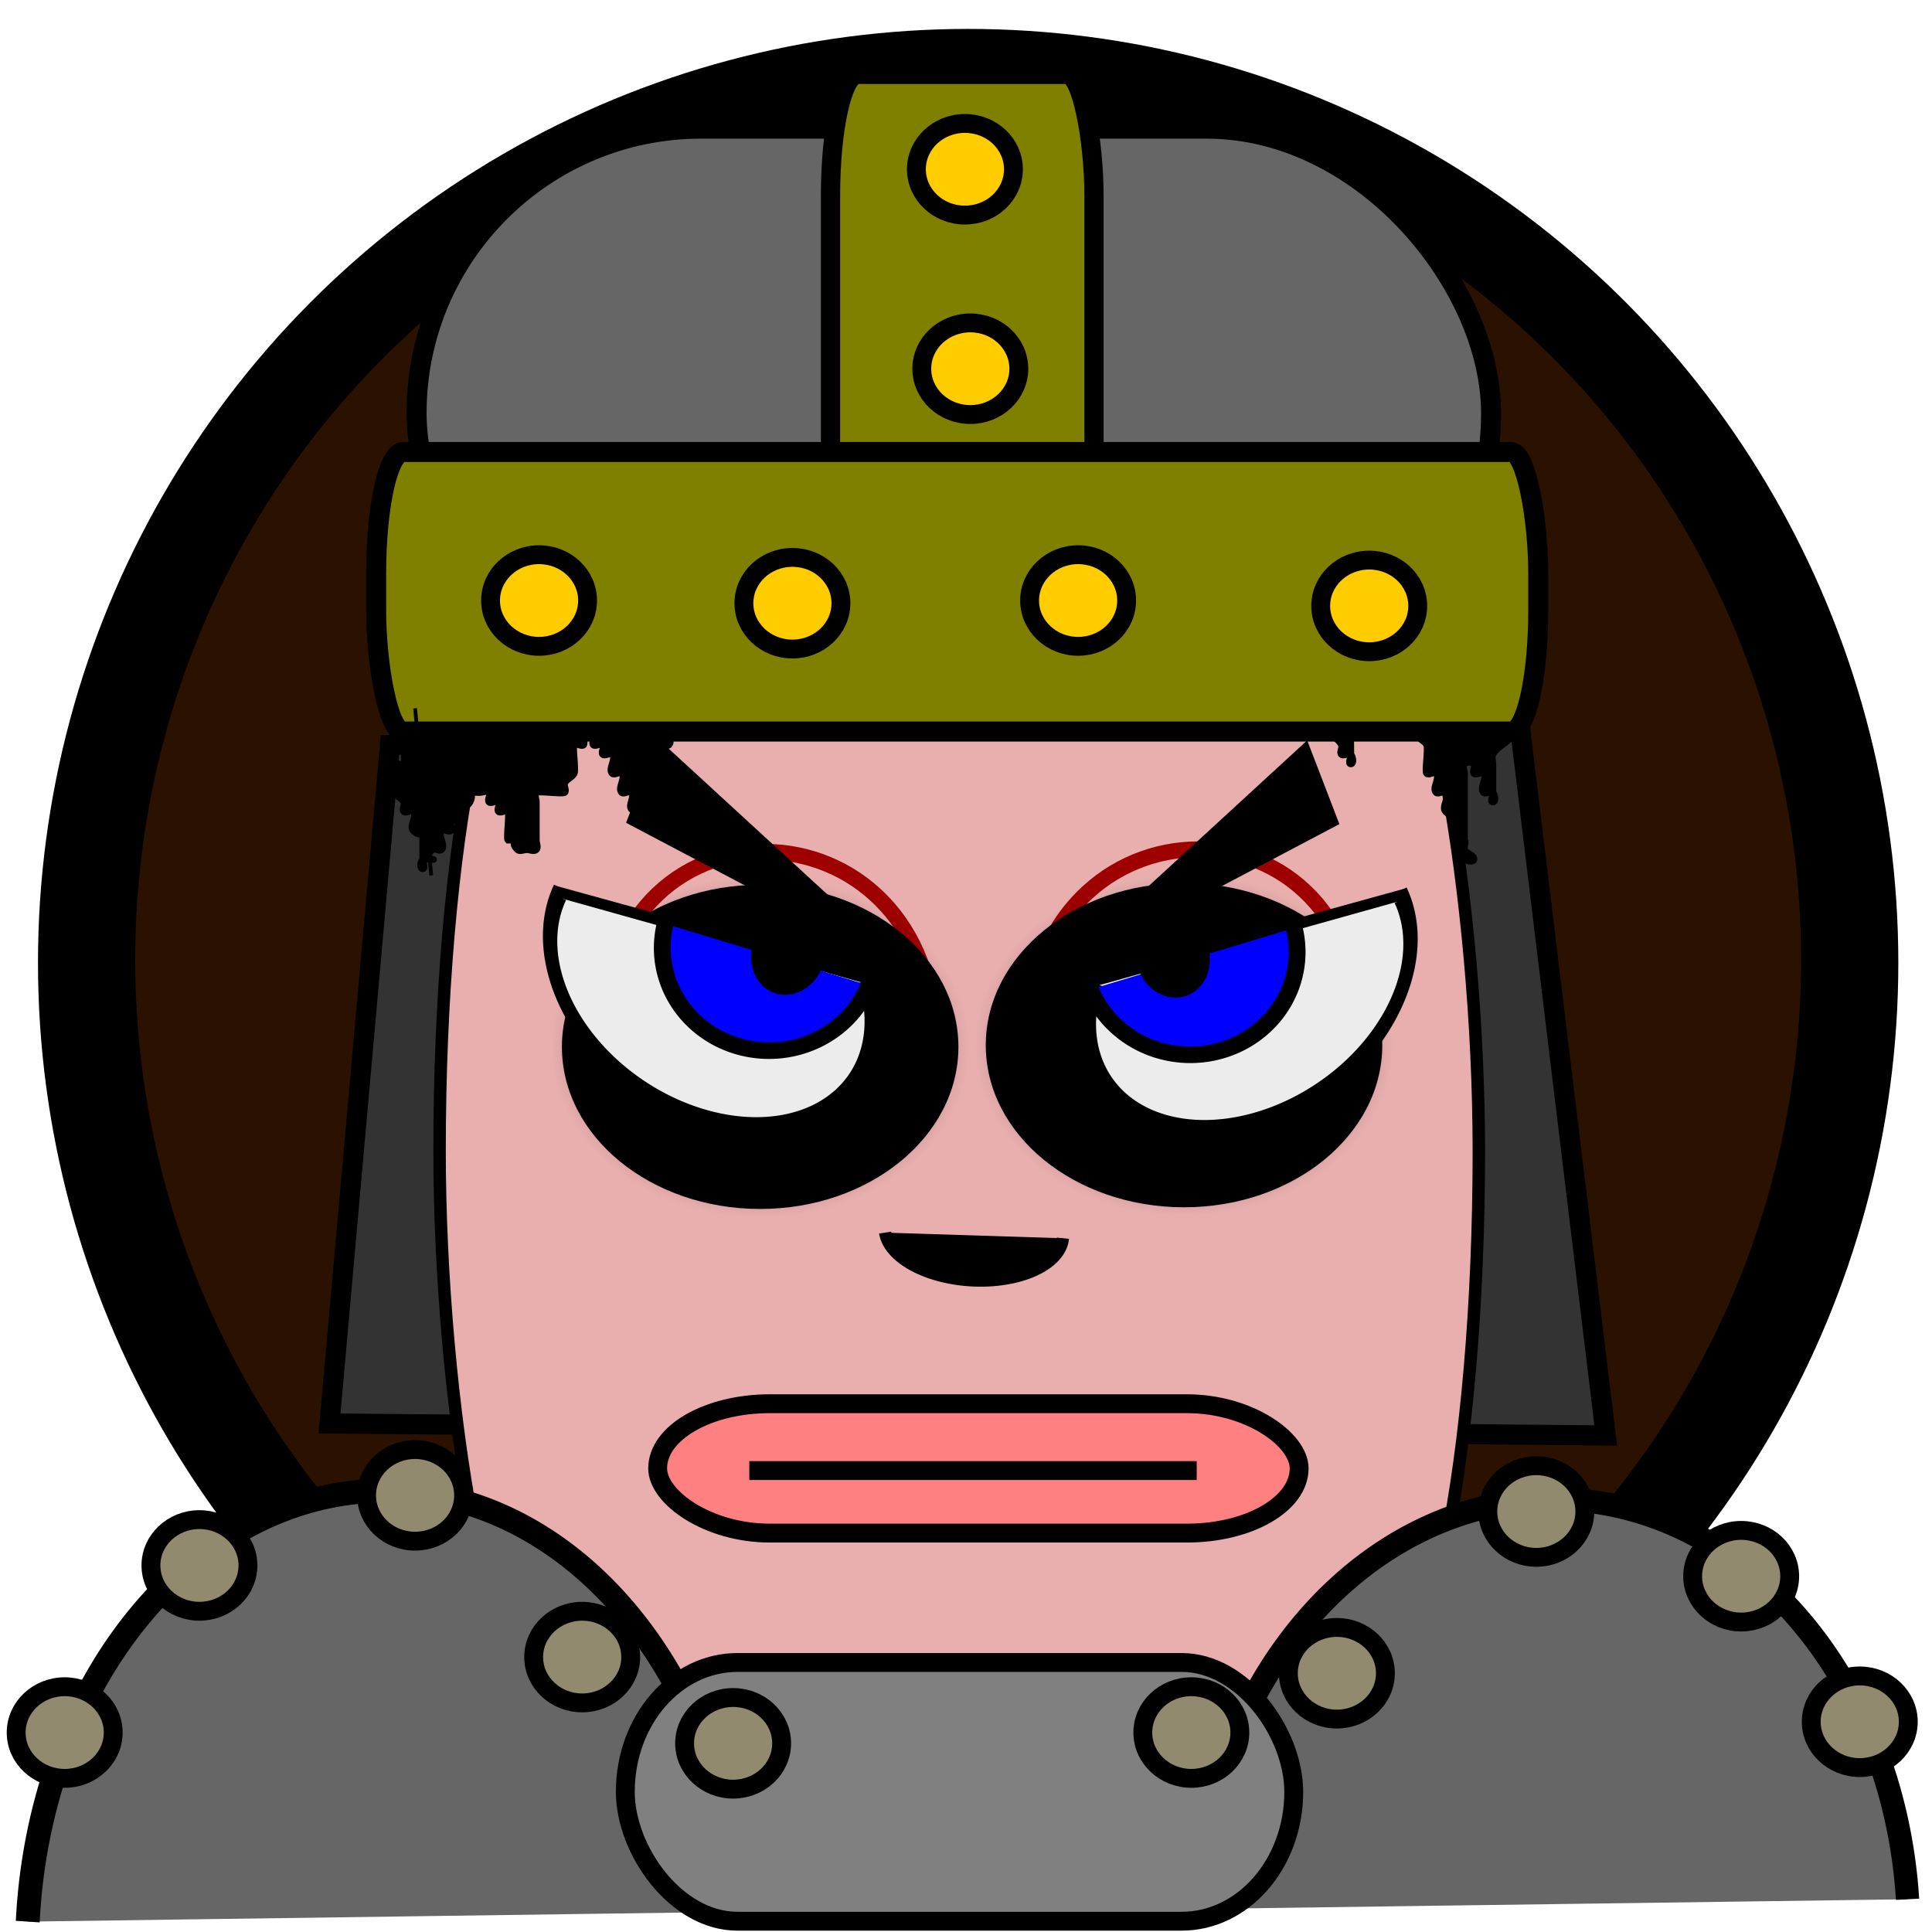<?xml version="1.0" encoding="UTF-8" standalone="no"?>
<!-- Created with Inkscape (http://www.inkscape.org/) -->

<svg
   xmlns:dc="http://purl.org/dc/elements/1.1/"
   xmlns:cc="http://creativecommons.org/ns#"
   xmlns:rdf="http://www.w3.org/1999/02/22-rdf-syntax-ns#"
   xmlns:svg="http://www.w3.org/2000/svg"
   xmlns="http://www.w3.org/2000/svg"
   xmlns:xlink="http://www.w3.org/1999/xlink"
   xmlns:sodipodi="http://sodipodi.sourceforge.net/DTD/sodipodi-0.dtd"
   xmlns:inkscape="http://www.inkscape.org/namespaces/inkscape"
   width="512"
   height="512"
   viewBox="0 0 512 512"
   id="svg18277"
   version="1.1"
   inkscape:version="0.91 r13725"
   sodipodi:docname="CityGuard.svg"
   inkscape:export-filename="C:\Users\Eric\Documents\GitHub\FireStarter\Assets\Sprites\FireFighter.png"
   inkscape:export-xdpi="90"
   inkscape:export-ydpi="90">
  <defs
     id="defs18279">
    <inkscape:perspective
       sodipodi:type="inkscape:persp3d"
       inkscape:vp_x="0 : 256 : 1"
       inkscape:vp_y="0 : 1000 : 0"
       inkscape:vp_z="512.00001 : 256 : 1"
       inkscape:persp3d-origin="256 : 170.66667 : 1"
       id="perspective19168" />
    <linearGradient
       inkscape:collect="always"
       id="linearGradient18942">
      <stop
         style="stop-color:#000000;stop-opacity:1;"
         offset="0"
         id="stop18944" />
      <stop
         style="stop-color:#000000;stop-opacity:0;"
         offset="1"
         id="stop18946" />
    </linearGradient>
    <radialGradient
       inkscape:collect="always"
       xlink:href="#linearGradient18942"
       id="radialGradient18976"
       cx="-145.714"
       cy="458.076"
       fx="-145.714"
       fy="458.076"
       r="29.357"
       gradientUnits="userSpaceOnUse"
       gradientTransform="translate(455.185,463.84)" />
    <filter
       inkscape:collect="always"
       style="color-interpolation-filters:sRGB"
       id="filter19037"
       x="-0.592"
       width="2.183"
       y="-0.592"
       height="2.183">
      <feGaussianBlur
         inkscape:collect="always"
         stdDeviation="13.734"
         id="feGaussianBlur19039" />
    </filter>
    <radialGradient
       inkscape:collect="always"
       xlink:href="#linearGradient18942"
       id="radialGradient18976-1"
       cx="-145.714"
       cy="458.076"
       fx="-145.714"
       fy="458.076"
       r="29.357"
       gradientUnits="userSpaceOnUse"
       gradientTransform="translate(455.185,463.84)" />
    <filter
       inkscape:collect="always"
       style="color-interpolation-filters:sRGB"
       id="filter19037-6"
       x="-0.592"
       width="2.183"
       y="-0.592"
       height="2.183">
      <feGaussianBlur
         inkscape:collect="always"
         stdDeviation="13.734"
         id="feGaussianBlur19039-2" />
    </filter>
  </defs>
  <sodipodi:namedview
     id="base"
     pagecolor="#ffffff"
     bordercolor="#666666"
     borderopacity="1.0"
     inkscape:pageopacity="0.0"
     inkscape:pageshadow="2"
     inkscape:zoom="0.7"
     inkscape:cx="-10.91617"
     inkscape:cy="277.10353"
     inkscape:document-units="px"
     inkscape:current-layer="layer1"
     showgrid="false"
     units="px"
     inkscape:window-width="1280"
     inkscape:window-height="738"
     inkscape:window-x="-8"
     inkscape:window-y="-8"
     inkscape:window-maximized="1" />
  <g
     inkscape:label="Layer 1"
     inkscape:groupmode="layer"
     id="layer1"
     transform="translate(0,-540.362)">
    <ellipse
       style="fill:#000000"
       id="path15866"
       cx="256.571"
       cy="795.505"
       rx="246.505"
       ry="247.479" />
    <ellipse
       style="fill:#2b1100;stroke:#000000;stroke-width:0.963;stroke-opacity:1"
       id="path15866-4"
       cx="256.571"
       cy="794.712"
       rx="221.223"
       ry="224.476" />
    <path
       style="fill:#333333;fill-rule:evenodd;stroke:#000000;stroke-width:5.331;stroke-linecap:butt;stroke-linejoin:miter;stroke-miterlimit:4;stroke-dasharray:none;stroke-opacity:1"
       d="M 103.357,737.788 87.321,917.591 425.534,920.773 402.209,728.241 Z"
       id="path25381"
       inkscape:connector-curvature="0" />
    <rect
       style="opacity:1;fill:#e9afaf;fill-opacity:1;stroke:#000000;stroke-width:3.299;stroke-miterlimit:4;stroke-dasharray:none;stroke-opacity:1"
       id="rect22538"
       width="275.415"
       height="293.987"
       x="116.492"
       y="698.369"
       rx="29.734"
       ry="146.993" />
    <path
       sodipodi:type="spiral"
       style="fill:none;fill-rule:evenodd;stroke:#9e0000;stroke-width:3;stroke-linecap:butt;stroke-linejoin:miter;stroke-miterlimit:4;stroke-dasharray:none;stroke-opacity:1"
       id="path18303-6"
       sodipodi:cx="-290"
       sodipodi:cy="481.21933"
       sodipodi:expansion="1"
       sodipodi:revolution="3"
       sodipodi:radius="36.36549"
       sodipodi:argument="-18.064157"
       sodipodi:t0="0"
       d="m -290,481.219 c 1.289,1.289 -1.102,2.374 -2.143,2.143 -2.821,-0.626 -3.275,-4.24 -2.143,-6.429 2.024,-3.915 7.282,-4.374 10.714,-2.143 5.038,3.274 5.505,10.365 2.143,15 -4.482,6.178 -13.462,6.651 -19.286,2.143 -7.328,-5.673 -7.804,-16.567 -2.143,-23.571 6.856,-8.484 19.675,-8.961 27.857,-2.143 9.642,8.035 10.12,22.786 2.143,32.143 -9.21,10.803 -25.899,11.281 -36.429,2.143 -11.965,-10.384 -12.444,-29.013 -2.143,-40.714 11.556,-13.128 32.127,-13.607 45,-2.143 14.291,12.728 14.771,35.242 2.143,49.286"
       transform="matrix(-1.349,0,0,1.393,-71.19,139.319)" />
    <circle
       style="opacity:1;fill:#000000;fill-opacity:1;stroke:url(#radialGradient18976);stroke-width:3;stroke-miterlimit:4;stroke-dasharray:none;stroke-opacity:1;filter:url(#filter19037)"
       id="path18940-3"
       cx="309.47"
       cy="921.917"
       r="27.857"
       transform="matrix(1.886,0,0,1.542,-269.882,-604.249)" />
    <path
       sodipodi:type="spiral"
       style="fill:none;fill-rule:evenodd;stroke:#9e0000;stroke-width:3;stroke-linecap:butt;stroke-linejoin:miter;stroke-miterlimit:4;stroke-dasharray:none;stroke-opacity:1"
       id="path18303"
       sodipodi:cx="-290"
       sodipodi:cy="481.21933"
       sodipodi:expansion="1"
       sodipodi:revolution="3"
       sodipodi:radius="36.36549"
       sodipodi:argument="-18.064157"
       sodipodi:t0="0"
       d="m -290,481.219 c 1.289,1.289 -1.102,2.374 -2.143,2.143 -2.821,-0.626 -3.275,-4.24 -2.143,-6.429 2.024,-3.915 7.282,-4.374 10.714,-2.143 5.038,3.274 5.505,10.365 2.143,15 -4.482,6.178 -13.462,6.651 -19.286,2.143 -7.328,-5.673 -7.804,-16.567 -2.143,-23.571 6.856,-8.484 19.675,-8.961 27.857,-2.143 9.642,8.035 10.12,22.786 2.143,32.143 -9.21,10.803 -25.899,11.281 -36.429,2.143 -11.965,-10.384 -12.444,-29.013 -2.143,-40.714 11.556,-13.128 32.127,-13.607 45,-2.143 14.291,12.728 14.771,35.242 2.143,49.286"
       transform="matrix(1.349,0,0,1.393,591.407,139.977)" />
    <circle
       style="opacity:1;fill:#000000;fill-opacity:1;stroke:url(#radialGradient18976-1);stroke-width:3;stroke-miterlimit:4;stroke-dasharray:none;stroke-opacity:1;filter:url(#filter19037-6)"
       id="path18940-3-3"
       cx="309.47"
       cy="921.917"
       r="27.857"
       transform="matrix(1.886,0,0,1.542,-382.209,-603.803)" />
    <path
       style="fill:#000000;fill-rule:evenodd;stroke:#000000;stroke-width:1.762px;stroke-linecap:butt;stroke-linejoin:miter;stroke-opacity:1"
       d="m 149.686,715.041 c 2.713,10.916 2.51,6.629 2.51,12.624 0,0.842 -0.592,1.93 0,2.525 0.592,0.595 1.918,-0.595 2.51,0 1.183,1.19 -1.183,3.859 0,5.05 0.592,0.595 1.918,-0.595 2.51,0 0.592,0.595 -0.592,1.93 0,2.525 0.592,0.595 1.918,-0.595 2.51,0 0.592,0.595 -0.592,1.93 0,2.525 0.592,0.595 1.918,-0.595 2.51,0 1.183,1.19 -1.183,3.859 0,5.05 0.592,0.595 1.918,-0.595 2.51,0 1.183,1.19 -1.183,3.859 0,5.05 0.592,0.595 1.918,-0.595 2.51,0 1.5,1.509 -2.713,5.05 2.51,5.05 1.673,0 -0.748,-3.544 0,-5.05 0.529,-1.065 1.981,-1.46 2.51,-2.525 0.748,-1.506 -1.183,-3.86 0,-5.05 0.592,-0.595 1.918,0.595 2.51,0 1.183,-1.19 -1.183,-3.86 0,-5.05 0.592,-0.595 1.918,0.595 2.51,0 1.183,-1.19 -1.183,-3.859 0,-5.05 0.592,-0.595 1.918,0.595 2.51,0 1.183,-1.19 -0.748,-3.544 0,-5.05 0.529,-1.065 1.981,-1.46 2.51,-2.525 0.374,-0.753 -0.592,-1.93 0,-2.525 0.592,-0.595 1.918,0.595 2.51,0 0.592,-0.595 -0.592,-1.93 0,-2.525 0.592,-0.595 1.918,0.595 2.51,0 1.183,-1.19 -1.183,-3.859 0,-5.05 0.592,-0.595 1.918,0.595 2.51,0 0.592,-0.595 -0.592,-1.93 0,-2.525 0.592,-0.595 1.918,0.595 2.51,0 1.183,-1.19 -1.183,-3.86 0,-5.05 1.183,-1.19 3.837,1.19 5.02,0 1.183,-1.19 -1.183,-3.859 0,-5.05 0.592,-0.595 1.918,-0.595 2.51,0 0.592,0.595 0,1.683 0,2.525 0,3.366 0,6.733 0,10.099 0,0.842 0,1.683 0,2.525 0,0.842 -0.592,1.93 0,2.525 0.592,0.595 1.918,-0.595 2.51,0 0.592,0.595 -0.592,1.93 0,2.525 0.592,0.595 1.918,-0.595 2.51,0 1.183,1.19 -1.183,3.859 0,5.05 6.694,0 -0.837,-0.842 2.51,2.525 0.592,0.595 1.918,0.595 2.51,0 0.513,-0.516 -0.498,-6.574 0,-7.575 1.058,-2.129 3.962,-2.921 5.02,-5.05 0.748,-1.506 -0.748,-3.544 0,-5.05 0.529,-1.065 1.981,-1.46 2.51,-2.525 0.748,-1.506 -1.183,-3.86 0,-5.05 0.592,-0.595 1.673,0 2.51,0 0.837,0 1.918,-0.595 2.51,0 1.183,1.19 -1.183,3.859 0,5.05 0.592,0.595 1.918,-0.595 2.51,0 1.183,1.19 -0.748,3.544 0,5.05 0.529,1.065 1.981,1.46 2.51,2.525 0.374,0.753 -0.592,1.93 0,2.525 0.592,0.595 1.918,-0.595 2.51,0 1.183,1.19 -1.183,3.86 0,5.05 0.592,0.595 1.918,-0.595 2.51,0 0.592,0.595 0.837,2.525 0,2.525 -0.837,0 0,-1.683 0,-2.525 0,-8.127 -0.592,4.31 2.51,-5.05 0.529,-1.597 -0.748,-3.544 0,-5.05 0.374,-0.753 1.918,0.595 2.51,0 0.592,-0.595 -0.374,-1.772 0,-2.525 0.529,-1.065 1.981,-1.46 2.51,-2.525 0.374,-0.753 -0.592,-1.93 0,-2.525 0.592,-0.595 1.918,0.595 2.51,0 0.592,-0.595 -0.592,-1.93 0,-2.525 0.592,-0.595 1.918,-0.595 2.51,0 0.592,0.595 -0.592,1.93 0,2.525 0.592,0.595 1.918,-0.595 2.51,0 0.592,0.595 -0.592,1.93 0,2.525 0.592,0.595 1.918,-0.595 2.51,0 0.592,0.595 -0.592,1.93 0,2.525 0.592,0.595 1.918,-0.595 2.51,0 0.592,0.595 -0.837,2.525 0,2.525 1.915,0 5.014,-7.556 5.02,-7.575 0.265,-0.798 -0.592,-1.93 0,-2.525 0.592,-0.595 1.918,0.595 2.51,0 0.592,-0.595 -0.265,-1.726 0,-2.525 0.592,-1.785 1.918,-3.264 2.51,-5.05 0.265,-0.798 -0.592,-1.93 0,-2.525 0.592,-0.595 1.762,0.376 2.51,0 10.446,-5.254 -2.683,0.174 2.51,-5.05 0.592,-0.595 1.918,0.595 2.51,0 0.592,-0.595 -0.592,-1.93 0,-2.525 0.592,-0.595 1.918,0.595 2.51,0 0.592,-0.595 -0.592,-1.93 0,-2.525 0.592,-0.595 1.918,0.595 2.51,0 0.592,-0.595 -0.592,-1.93 0,-2.525 1.731,-1.741 4.693,1.868 5.02,2.525 0.374,0.753 -0.374,1.772 0,2.525 0.529,1.065 1.673,1.683 2.51,2.525 0.837,0.842 1.981,1.46 2.51,2.525 0.498,1.001 -0.513,7.058 0,7.575 0.592,0.595 1.918,-0.595 2.51,0 0.592,0.595 -0.592,1.93 0,2.525 0.592,0.595 1.918,-0.595 2.51,0 0.592,0.595 -0.592,1.93 0,2.525 0.592,0.595 1.918,-0.595 2.51,0 1.183,1.19 -1.183,3.859 0,5.05 0.592,0.595 1.918,-0.595 2.51,0 0.592,0.595 -0.592,1.93 0,2.525 3.347,3.366 2.51,-4.208 2.51,2.525 0,6.907 1.937,-1.153 5.02,5.05 0.374,0.753 -0.592,1.93 0,2.525 0.592,0.595 1.918,-0.595 2.51,0 0.592,0.595 0.837,2.525 0,2.525 -0.837,0 0,-1.683 0,-2.525 0,-0.842 0,-1.683 0,-2.525 0,-5.05 0,-10.099 0,-15.149 0,-0.842 -0.592,-1.93 0,-2.525 0.592,-0.595 1.673,0 2.51,0 0.837,0 1.762,-0.376 2.51,0 1.058,0.532 1.673,1.683 2.51,2.525 0.837,0.842 1.981,1.46 2.51,2.525 0.374,0.753 -0.592,1.93 0,2.525 0.592,0.595 1.918,-0.595 2.51,0 0.592,0.595 -0.592,1.93 0,2.525 0.592,0.595 1.918,-0.595 2.51,0 1.183,1.19 -1.183,3.859 0,5.05 0.592,0.595 1.918,-0.595 2.51,0 1.183,1.19 -1.183,3.859 0,5.05 0.592,0.595 1.762,-0.376 2.51,0 1.058,0.532 1.981,1.46 2.51,2.525 0.374,0.753 -0.592,1.93 0,2.525 0.592,0.595 1.918,0.595 2.51,0 0.592,-0.595 0,-1.683 0,-2.525 0,-0.842 0,-1.683 0,-2.525 0,-0.842 0.374,-1.772 0,-2.525 -0.327,-0.657 -4.472,-3.076 -2.51,-5.05 0.592,-0.595 1.918,-0.595 2.51,0 0.592,0.595 -0.592,1.93 0,2.525 1.183,1.19 3.523,-0.753 5.02,0 1.058,0.532 1.452,1.993 2.51,2.525 0.748,0.376 1.918,-0.595 2.51,0 0.592,0.595 -0.592,1.93 0,2.525 0.592,0.595 1.918,-0.595 2.51,0 0.592,0.595 -0.592,1.93 0,2.525 0.592,0.595 1.762,-0.376 2.51,0 1.058,0.532 1.673,1.683 2.51,2.525 0.837,0.842 1.981,1.46 2.51,2.525 0.374,0.753 -0.374,1.772 0,2.525 1.058,2.129 3.962,2.921 5.02,5.05 0.374,0.753 -0.592,1.93 0,2.525 0.592,0.595 1.918,-0.595 2.51,0 0.592,0.595 0.837,2.525 0,2.525 -0.837,0 0,-1.683 0,-2.525 0,-0.612 -0.081,-7.493 0,-7.575 0.592,-0.595 1.918,0.595 2.51,0 0.592,-0.595 -0.374,-1.772 0,-2.525 0.529,-1.065 1.981,-1.46 2.51,-2.525 0.374,-0.753 -0.592,-1.93 0,-2.525 0.592,-0.595 1.918,0.595 2.51,0 0.592,-0.595 -0.592,-1.93 0,-2.525 0.592,-0.595 1.673,0 2.51,0 0.837,0 1.762,-0.376 2.51,0 1.058,0.532 1.981,1.46 2.51,2.525 0.374,0.753 -0.374,1.772 0,2.525 0.529,1.065 1.981,1.46 2.51,2.525 0.748,1.506 -0.748,3.544 0,5.05 0.529,1.065 1.981,1.46 2.51,2.525 0.498,1.001 -0.513,7.058 0,7.575 0.592,0.595 1.918,-0.595 2.51,0 1.183,1.19 -1.183,3.859 0,5.05 0.592,0.595 1.918,-0.595 2.51,0 1.183,1.19 -1.183,3.859 0,5.05 3.347,3.366 2.51,-4.208 2.51,2.525 0,0.842 0,1.683 0,2.525 0,0.842 -0.592,1.93 0,2.525 0.592,0.595 1.918,-0.595 2.51,0 0.592,0.595 -0.374,1.772 0,2.525 0.529,1.065 2.51,1.335 2.51,2.525 0,0.842 -1.918,0.595 -2.51,0 -0.592,-0.595 0,-1.683 0,-2.525 0,-5.891 0,-11.783 0,-17.674 0,-0.842 0,-1.683 0,-2.525 0,-0.842 -0.592,-1.93 0,-2.525 0.592,-0.595 1.918,-0.595 2.51,0 0.592,0.595 -0.592,1.93 0,2.525 0.592,0.595 1.918,-0.595 2.51,0 1.183,1.19 -1.183,3.859 0,5.05 0.592,0.595 1.918,-0.595 2.51,0 0.592,0.595 0.837,2.525 0,2.525 -0.837,0 0,-1.683 0,-2.525 0,-1.683 0,-3.366 0,-5.05 0,-0.842 0,-1.683 0,-2.525 0,-0.842 -0.374,-1.772 0,-2.525 1.058,-2.129 3.962,-2.921 5.02,-5.05 0.748,-1.506 -1.183,-3.86 0,-5.05 0.592,-0.595 1.918,0.595 2.51,0 1.183,-1.19 -1.183,-3.86 0,-5.05 0.592,-0.595 1.918,0.595 2.51,0 0.473,-0.475 -0.473,-7.099 0,-7.575 0.592,-0.595 1.918,0.595 2.51,0 0.592,-0.595 0,-1.683 0,-2.525 0,-4.208 0,-8.416 0,-12.624 0,-1.32 0.33,-9.436 0,-10.099 -0.529,-1.065 -1.981,-1.46 -2.51,-2.525 -0.374,-0.753 0.592,-1.93 0,-2.525 -0.592,-0.595 -1.918,0.595 -2.51,0 -0.592,-0.595 0.592,-1.93 0,-2.525 -0.592,-0.595 -1.918,0.595 -2.51,0 -0.592,-0.595 0.592,-1.93 0,-2.525 -1.183,-1.19 -3.837,1.19 -5.02,0 -0.592,-0.595 0.592,-1.93 0,-2.525 -0.473,-0.475 -7.058,0.475 -7.53,0 -0.592,-0.595 0.592,-1.93 0,-2.525 -0.604,-0.608 -9.436,0.608 -10.04,0 -0.592,-0.595 0.592,-1.93 0,-2.525 -0.473,-0.475 -7.058,0.475 -7.53,0 -0.592,-0.595 0.592,-1.93 0,-2.525 -0.473,-0.475 -7.058,0.475 -7.53,0 -0.592,-0.595 0.592,-1.93 0,-2.525 -1.183,-1.19 -3.523,0.753 -5.02,0 -1.058,-0.532 -1.452,-1.993 -2.51,-2.525 -1.497,-0.753 -3.837,1.19 -5.02,0 -0.592,-0.595 0.592,-1.93 0,-2.525 -0.846,-0.851 -4.174,0.851 -5.02,0 -0.592,-0.595 0.592,-1.93 0,-2.525 -0.592,-0.595 -1.762,0.376 -2.51,0 -1.058,-0.532 -1.452,-1.993 -2.51,-2.525 -1.497,-0.753 -3.837,1.19 -5.02,0 -0.592,-0.595 0.592,-1.93 0,-2.525 -0.592,-0.595 -1.918,0.595 -2.51,0 -0.592,-0.595 0.592,-1.93 0,-2.525 -0.592,-0.595 -1.918,0.595 -2.51,0 -0.592,-0.595 0.748,-2.149 0,-2.525 -1.497,-0.753 -3.523,0.753 -5.02,0 -0.748,-0.376 0.592,-1.93 0,-2.525 -0.846,-0.851 -4.174,0.851 -5.02,0 -0.592,-0.595 0,-1.683 0,-2.525 -0.837,0 -1.918,0.595 -2.51,0 -0.592,-0.595 0.592,-1.93 0,-2.525 -1.183,-1.19 -3.837,1.19 -5.02,0 -0.592,-0.595 0.592,-1.93 0,-2.525 -1.183,-1.19 -3.837,1.19 -5.02,0 -0.592,-0.595 0.592,-1.93 0,-2.525 -0.592,-0.595 -1.918,0.595 -2.51,0 -0.592,-0.595 0.592,-1.93 0,-2.525 -0.846,-0.851 -4.174,0.851 -5.02,0 -0.592,-0.595 0.592,-1.93 0,-2.525 -0.473,-0.475 -7.058,0.475 -7.53,0 -0.592,-0.595 0.592,-1.93 0,-2.525 -0.846,-0.851 -4.175,0.851 -5.02,0 -0.592,-0.595 0.592,-1.93 0,-2.525 -0.592,-0.595 -1.918,0.595 -2.51,0 -0.592,-0.595 0.592,-1.93 0,-2.525 -0.473,-0.475 -7.058,0.475 -7.53,0 -0.592,-0.595 0.592,-1.93 0,-2.525 -0.473,-0.475 -7.058,0.475 -7.53,0 -0.592,-0.595 0.592,-1.93 0,-2.525 -0.846,-0.851 -4.174,0.851 -5.02,0 -0.592,-0.595 0.592,-1.93 0,-2.525 -0.592,-0.595 -1.673,0 -2.51,0 -0.837,0 -3.347,0 -2.51,0 1.673,0 6.694,0 5.02,0 -2.51,0 -5.02,0 -7.53,0 -5.857,0 -11.714,0 -17.571,0 -0.837,0 -1.918,-0.595 -2.51,0 -0.592,0.595 0.592,1.93 0,2.525 -0.473,0.475 -7.058,-0.475 -7.53,0 -0.592,0.595 0.592,1.93 0,2.525 -1.183,1.19 -3.837,-1.19 -5.02,0 -0.592,0.595 0.592,1.93 0,2.525 -0.592,0.595 -1.762,-0.376 -2.51,0 -1.058,0.532 -1.452,1.993 -2.51,2.525 -0.748,0.376 -1.918,-0.595 -2.51,0 -0.592,0.595 0.592,1.93 0,2.525 -1.183,1.19 -3.837,-1.19 -5.02,0 -0.592,0.595 0.592,1.93 0,2.525 -6.694,0 0.837,-0.842 -2.51,2.525 -0.592,0.595 -1.918,-0.595 -2.51,0 -0.592,0.595 0.592,1.93 0,2.525 -1.183,1.19 -3.837,-1.19 -5.02,0 -0.592,0.595 0.592,1.93 0,2.525 -0.592,0.595 -1.918,-0.595 -2.51,0 -0.592,0.595 0.592,1.93 0,2.525 -1.183,1.19 -3.837,-1.19 -5.02,0 -0.592,0.595 0.592,1.93 0,2.525 -0.592,0.595 -1.918,-0.595 -2.51,0 -0.592,0.595 0.592,1.93 0,2.525 -0.592,0.595 -1.918,-0.595 -2.51,0 -0.592,0.595 0.592,1.93 0,2.525 -1.183,1.19 -3.837,-1.19 -5.02,0 -0.592,0.595 0.592,1.93 0,2.525 -0.592,0.595 -1.673,0 -2.51,0 0,0.842 0.592,1.93 0,2.525 -0.473,0.475 -7.058,-0.475 -7.53,0 -0.592,0.595 0.592,1.93 0,2.525 -1.183,1.19 -3.837,-1.19 -5.02,0 -0.592,0.595 0.592,1.93 0,2.525 -0.592,0.595 -1.918,-0.595 -2.51,0 -0.592,0.595 0.592,1.93 0,2.525 -0.592,0.595 -1.918,-0.595 -2.51,0 -0.592,0.595 0.592,1.93 0,2.525 -1.183,1.19 -3.523,-0.753 -5.02,0 -1.058,0.532 -1.452,1.993 -2.51,2.525 -0.748,0.376 -1.918,-0.595 -2.51,0 -0.592,0.595 0.592,1.93 0,2.525 -0.592,0.595 -1.918,-0.595 -2.51,0 -0.592,0.595 0.592,1.93 0,2.525 -1.183,1.19 -3.837,-1.19 -5.02,0 -0.592,0.595 0.592,1.93 0,2.525 -0.592,0.595 -1.918,-0.595 -2.51,0 -5.193,5.224 7.936,-0.204 -2.51,5.05 -6.694,0 0.837,-0.842 -2.51,2.525 -0.592,0.595 -1.918,-0.595 -2.51,0 -0.592,0.595 0.592,1.93 0,2.525 -5.193,5.224 0.203,-7.983 -5.02,2.525 -0.374,0.753 0.592,1.93 0,2.525 -0.592,0.595 -1.918,-0.595 -2.51,0 -0.592,0.595 0.592,1.93 0,2.525 -0.592,0.595 -1.918,-0.595 -2.51,0 -1.183,1.19 1.183,3.86 0,5.05 -0.592,0.595 -1.918,-0.595 -2.51,0 -0.592,0.595 0.592,1.93 0,2.525 -0.592,0.595 -1.918,-0.595 -2.51,0 -0.592,0.595 0.592,1.93 0,2.525 -0.592,0.595 -1.918,-0.595 -2.51,0 -1.183,1.19 1.183,3.859 0,5.05 -0.592,0.595 -1.918,-0.595 -2.51,0 -0.592,0.595 0.592,1.93 0,2.525 -0.592,0.595 -1.918,-0.595 -2.51,0 -1.183,1.19 1.183,3.859 0,5.05 -0.592,0.595 -1.918,-0.595 -2.51,0 -0.473,0.475 0.473,7.099 0,7.575 -0.592,0.595 -1.918,-0.595 -2.51,0 -0.604,0.608 0.604,9.492 0,10.099 -0.592,0.595 -1.918,-0.595 -2.51,0 -0.473,0.475 0.473,7.099 0,7.575 -0.592,0.595 -1.918,-0.595 -2.51,0 -0.592,0.595 0,1.683 0,2.525 0,0.842 0,1.683 0,2.525 0,0.842 -0.374,1.772 0,2.525 0.529,1.065 1.981,1.46 2.51,2.525 0.374,0.753 -0.592,1.93 0,2.525 0.592,0.595 1.918,-0.595 2.51,0 1.183,1.19 -1.183,3.859 0,5.05 3.347,3.366 2.51,-4.208 2.51,2.525 0,1.683 0,3.366 0,5.05 0,0.842 0.837,2.525 0,2.525 -0.837,0 -0.592,-1.93 0,-2.525 6.694,0 -0.837,0.842 2.51,-2.525 0.592,-0.595 1.918,0.595 2.51,0 1.183,-1.19 -1.183,-3.859 0,-5.05 0.592,-0.595 1.918,0.595 2.51,0 0.592,-0.595 -0.592,-1.93 0,-2.525 0.592,-0.595 1.918,0.595 2.51,0 0.592,-0.595 -0.374,-1.772 0,-2.525 0.529,-1.065 1.981,-1.46 2.51,-2.525 1.673,-3.366 -2.51,-2.525 2.51,-2.525 0.837,0 1.918,-0.595 2.51,0 0.592,0.595 -0.592,1.93 0,2.525 0.592,0.595 1.918,-0.595 2.51,0 0.592,0.595 -0.592,1.93 0,2.525 0.592,0.595 1.918,-0.595 2.51,0 0.473,0.475 -0.473,7.099 0,7.575 6.694,0 -0.837,-0.842 2.51,2.525 0.592,0.595 1.673,0 2.51,0 0.837,0 1.918,0.595 2.51,0 0.592,-0.595 0,-1.683 0,-2.525 0,-3.366 0,-6.733 0,-10.099 0,-0.842 -0.592,-1.93 0,-2.525 0.473,-0.475 7.058,0.475 7.53,0 0.592,-0.595 -0.374,-1.772 0,-2.525 0.529,-1.065 1.981,-1.46 2.51,-2.525 0.498,-1.001 -0.513,-7.058 0,-7.575 0.592,-0.595 1.918,0.595 2.51,0 0.473,-0.475 -0.473,-7.099 0,-7.575 0.592,-0.595 1.918,0.595 2.51,0 0.592,-0.595 -0.592,-1.93 0,-2.525 0.592,-0.595 1.918,0.595 2.51,0 0.473,-0.475 -0.473,-7.099 0,-7.575 0.592,-0.595 1.918,0.595 2.51,0 0.592,-0.595 0,-1.683 0,-2.525 0,-0.842 0,-1.683 0,-2.525"
       id="path19093"
       inkscape:connector-curvature="0" />
    <rect
       style="opacity:1;fill:#666666;stroke:#000000;stroke-width:5.302;stroke-miterlimit:4;stroke-dasharray:none;stroke-opacity:1"
       id="rect22384"
       width="284.753"
       height="150.857"
       x="110.398"
       y="574.452"
       ry="75.428" />
    <rect
       style="opacity:1;fill:#808000;stroke:#000000;stroke-width:5.103;stroke-miterlimit:4;stroke-dasharray:none;stroke-opacity:1"
       id="rect22388"
       width="69.825"
       height="159.982"
       x="220.093"
       y="560.07"
       ry="32.161"
       rx="7.162" />
    <rect
       style="opacity:1;fill:#808000;stroke:#000000;stroke-width:5.302;stroke-miterlimit:4;stroke-dasharray:none;stroke-opacity:1"
       id="rect22390"
       width="307.962"
       height="74.089"
       x="99.686"
       y="660.146"
       rx="7.162"
       ry="32.161" />
    <path
       style="opacity:1;fill:#000000;fill-opacity:1;stroke:#000000;stroke-width:1.771;stroke-miterlimit:4;stroke-dasharray:none;stroke-opacity:1"
       id="path22394-2"
       sodipodi:type="arc"
       sodipodi:cx="-604.53143"
       sodipodi:cy="558.72717"
       sodipodi:rx="51.939362"
       sodipodi:ry="38.108734"
       sodipodi:start="0.10940983"
       sodipodi:end="3.8778501"
       sodipodi:open="true"
       d="m -552.903,562.888 a 51.939,38.109 0 0 1 -41.043,33.148 51.939,38.109 0 0 1 -55.662,-18.377 51.939,38.109 0 0 1 6.59,-44.523"
       transform="matrix(-0.832,-0.555,-0.555,0.832,0,0)" />
    <path
       style="opacity:1;fill:#ececec;fill-opacity:1;stroke:#000000;stroke-width:1.521;stroke-miterlimit:4;stroke-dasharray:none;stroke-opacity:1"
       id="path22394-6-8"
       sodipodi:type="arc"
       sodipodi:cx="-600.82123"
       sodipodi:cy="561.22864"
       sodipodi:rx="44.884487"
       sodipodi:ry="32.531445"
       sodipodi:start="0.10940983"
       sodipodi:end="3.8778501"
       sodipodi:open="true"
       d="m -556.205,564.781 a 44.884,32.531 0 0 1 -35.469,28.297 44.884,32.531 0 0 1 -48.102,-15.688 44.884,32.531 0 0 1 5.695,-38.007"
       transform="matrix(-0.832,-0.555,-0.555,0.832,0,0)" />
    <path
       style="opacity:1;fill:#0000ff;fill-opacity:1;stroke:#000000;stroke-width:4.411;stroke-miterlimit:4;stroke-dasharray:none;stroke-opacity:1"
       id="path22429"
       sodipodi:type="arc"
       sodipodi:cx="474.05167"
       sodipodi:cy="677.92535"
       sodipodi:rx="28.240854"
       sodipodi:ry="27.419266"
       sodipodi:start="0.020841431"
       sodipodi:end="3.0229359"
       d="m 502.286,678.497 a 28.241,27.419 0 0 1 -26.854,26.815 28.241,27.419 0 0 1 -29.423,-24.141"
       sodipodi:open="true"
       transform="matrix(0.942,0.334,-0.358,0.934,0,0)" />
    <path
       style="opacity:1;fill:#000000;fill-opacity:1;stroke:#000000;stroke-width:3;stroke-miterlimit:4;stroke-dasharray:none;stroke-opacity:1"
       id="path22433"
       sodipodi:type="arc"
       sodipodi:cx="450.79541"
       sodipodi:cy="684.79437"
       sodipodi:rx="8.2142859"
       sodipodi:ry="9.6428576"
       sodipodi:start="0.0208415"
       sodipodi:end="3.0229277"
       sodipodi:open="true"
       d="m 459.008,684.995 a 8.214,9.643 0 0 1 -7.811,9.43 8.214,9.643 0 0 1 -8.558,-8.49"
       transform="matrix(0.948,0.319,-0.319,0.948,0,0)" />
    <path
       style="opacity:1;fill:#000000;fill-opacity:1;stroke:#000000;stroke-width:1.771;stroke-miterlimit:4;stroke-dasharray:none;stroke-opacity:1"
       id="path22394-2-3"
       sodipodi:type="arc"
       sodipodi:cx="-172.76286"
       sodipodi:cy="847.64832"
       sodipodi:rx="51.939362"
       sodipodi:ry="38.108734"
       sodipodi:start="0.10940983"
       sodipodi:end="3.8778501"
       sodipodi:open="true"
       d="m -121.134,851.809 a 51.939,38.109 0 0 1 -41.043,33.148 51.939,38.109 0 0 1 -55.662,-18.377 51.939,38.109 0 0 1 6.59,-44.523"
       transform="matrix(0.832,-0.555,0.555,0.832,0,0)" />
    <path
       style="opacity:1;fill:#ececec;fill-opacity:1;stroke:#000000;stroke-width:1.521;stroke-miterlimit:4;stroke-dasharray:none;stroke-opacity:1"
       id="path22394-6-8-6"
       sodipodi:type="arc"
       sodipodi:cx="-169.05266"
       sodipodi:cy="850.14978"
       sodipodi:rx="44.884487"
       sodipodi:ry="32.531445"
       sodipodi:start="0.10940983"
       sodipodi:end="3.8778501"
       sodipodi:open="true"
       d="m -124.437,853.702 a 44.884,32.531 0 0 1 -35.469,28.297 44.884,32.531 0 0 1 -48.102,-15.688 44.884,32.531 0 0 1 5.695,-38.007"
       transform="matrix(0.832,-0.555,0.555,0.832,0,0)" />
    <path
       style="opacity:1;fill:#0000ff;fill-opacity:1;stroke:#000000;stroke-width:4.411;stroke-miterlimit:4;stroke-dasharray:none;stroke-opacity:1"
       id="path22429-3"
       sodipodi:type="arc"
       sodipodi:cx="-10.836462"
       sodipodi:cy="852.49396"
       sodipodi:rx="28.240854"
       sodipodi:ry="27.419266"
       sodipodi:start="0.020841431"
       sodipodi:end="3.0229359"
       d="M 17.398,853.065 A 28.241,27.419 0 0 1 -9.456,879.88 28.241,27.419 0 0 1 -38.879,855.74"
       sodipodi:open="true"
       transform="matrix(-0.942,0.334,0.358,0.934,0,0)" />
    <path
       style="opacity:1;fill:#000000;fill-opacity:1;stroke:#000000;stroke-width:3;stroke-miterlimit:4;stroke-dasharray:none;stroke-opacity:1"
       id="path22433-9"
       sodipodi:type="arc"
       sodipodi:cx="-41.355995"
       sodipodi:cy="851.18707"
       sodipodi:rx="8.2142859"
       sodipodi:ry="9.6428576"
       sodipodi:start="0.0208415"
       sodipodi:end="3.0229277"
       sodipodi:open="true"
       d="m -33.143,851.388 a 8.214,9.643 0 0 1 -7.811,9.43 8.214,9.643 0 0 1 -8.558,-8.49"
       transform="matrix(-0.948,0.319,0.319,0.948,0,0)" />
    <path
       style="fill:none;fill-rule:evenodd;stroke:#000000;stroke-width:1px;stroke-linecap:butt;stroke-linejoin:miter;stroke-opacity:1"
       d="m 110,728.076 4.286,44.286"
       id="path22530"
       inkscape:connector-curvature="0" />
    <path
       style="opacity:1;fill:#000000;fill-opacity:1;stroke:#000000;stroke-width:3.247;stroke-miterlimit:4;stroke-dasharray:none;stroke-opacity:1"
       id="path25383"
       sodipodi:type="arc"
       sodipodi:cx="308.05548"
       sodipodi:cy="850.70154"
       sodipodi:rx="23.651327"
       sodipodi:ry="12.809301"
       sodipodi:start="0.0208415"
       sodipodi:end="3.0229277"
       sodipodi:open="true"
       d="m 331.702,850.968 a 23.651,12.809 0 0 1 -22.49,12.527 23.651,12.809 0 0 1 -24.641,-11.278"
       transform="matrix(0.998,0.058,-0.058,0.998,0,0)" />
    <rect
       style="opacity:1;fill:#ff8080;fill-opacity:1;stroke:#000000;stroke-width:5;stroke-miterlimit:4;stroke-dasharray:none;stroke-opacity:1"
       id="rect25385"
       width="170"
       height="34.286"
       x="174.286"
       y="912.362"
       rx="29.734"
       ry="34.286" />
    <path
       style="fill:none;fill-rule:evenodd;stroke:#000000;stroke-width:5;stroke-linecap:butt;stroke-linejoin:miter;stroke-miterlimit:4;stroke-dasharray:none;stroke-opacity:1"
       d="m 198.571,930.076 118.571,0 z"
       id="path25387"
       inkscape:connector-curvature="0" />
    <path
       style="opacity:1;fill:#666666;fill-opacity:1;stroke:#000000;stroke-width:6.329;stroke-miterlimit:4;stroke-dasharray:none;stroke-opacity:1"
       id="path25400"
       sodipodi:type="arc"
       sodipodi:cx="-136.45998"
       sodipodi:cy="-1051.1301"
       sodipodi:rx="94.479942"
       sodipodi:ry="121.39873"
       sodipodi:start="0.0208415"
       sodipodi:end="3.0229277"
       sodipodi:open="true"
       d="m -42.001,-1048.6 a 94.48,121.399 0 0 1 -89.84,118.724 94.48,121.399 0 0 1 -98.435,-106.882"
       transform="matrix(-0.999,-0.049,0.033,-0.999,0,0)" />
    <path
       style="opacity:1;fill:#666666;fill-opacity:1;stroke:#000000;stroke-width:6.172;stroke-miterlimit:4;stroke-dasharray:none;stroke-opacity:1"
       id="path25400-2"
       sodipodi:type="arc"
       sodipodi:cx="-447.89368"
       sodipodi:cy="-1033.448"
       sodipodi:rx="94.525864"
       sodipodi:ry="115.38864"
       sodipodi:start="0.0208415"
       sodipodi:end="3.0229277"
       sodipodi:open="true"
       d="m -353.388,-1031.043 a 94.526,115.389 0 0 1 -89.884,112.846 94.526,115.389 0 0 1 -98.483,-101.59"
       transform="matrix(-0.999,-0.046,0.035,-0.999,0,0)" />
    <rect
       style="opacity:1;fill:#808080;fill-opacity:1;stroke:#000000;stroke-width:5;stroke-miterlimit:4;stroke-dasharray:none;stroke-opacity:1"
       id="rect25419"
       width="177.143"
       height="68.571"
       x="165.714"
       y="980.934"
       rx="29.734"
       ry="34.286" />
    <ellipse
       style="opacity:1;fill:#ffcc00;fill-opacity:1;stroke:#000000;stroke-width:5;stroke-miterlimit:4;stroke-dasharray:none;stroke-opacity:1"
       id="path25423"
       cx="210"
       cy="700.219"
       rx="12.857"
       ry="12.143" />
    <ellipse
       style="opacity:1;fill:#ffcc00;fill-opacity:1;stroke:#000000;stroke-width:5;stroke-miterlimit:4;stroke-dasharray:none;stroke-opacity:1"
       id="path25423-0"
       cx="142.857"
       cy="699.505"
       rx="12.857"
       ry="12.143" />
    <ellipse
       style="opacity:1;fill:#ffcc00;fill-opacity:1;stroke:#000000;stroke-width:5;stroke-miterlimit:4;stroke-dasharray:none;stroke-opacity:1"
       id="path25423-2"
       cx="285.714"
       cy="699.505"
       rx="12.857"
       ry="12.143" />
    <ellipse
       style="opacity:1;fill:#ffcc00;fill-opacity:1;stroke:#000000;stroke-width:5;stroke-miterlimit:4;stroke-dasharray:none;stroke-opacity:1"
       id="path25423-9"
       cx="362.857"
       cy="700.934"
       rx="12.857"
       ry="12.143" />
    <ellipse
       style="opacity:1;fill:#ffcc00;fill-opacity:1;stroke:#000000;stroke-width:5;stroke-miterlimit:4;stroke-dasharray:none;stroke-opacity:1"
       id="path25423-6"
       cx="257.143"
       cy="638.076"
       rx="12.857"
       ry="12.143" />
    <ellipse
       style="opacity:1;fill:#ffcc00;fill-opacity:1;stroke:#000000;stroke-width:5;stroke-miterlimit:4;stroke-dasharray:none;stroke-opacity:1"
       id="path25423-1"
       cx="255.714"
       cy="585.219"
       rx="12.857"
       ry="12.143" />
    <ellipse
       style="opacity:1;fill:#918a6f;fill-opacity:1;stroke:#000000;stroke-width:5;stroke-miterlimit:4;stroke-dasharray:none;stroke-opacity:1"
       id="path25423-26"
       cx="194.286"
       cy="1002.362"
       rx="12.857"
       ry="12.143" />
    <ellipse
       style="opacity:1;fill:#918a6f;fill-opacity:1;stroke:#000000;stroke-width:5;stroke-miterlimit:4;stroke-dasharray:none;stroke-opacity:1"
       id="path25423-26-6"
       cx="315.714"
       cy="999.505"
       rx="12.857"
       ry="12.143" />
    <ellipse
       style="opacity:1;fill:#918a6f;fill-opacity:1;stroke:#000000;stroke-width:5;stroke-miterlimit:4;stroke-dasharray:none;stroke-opacity:1"
       id="path25423-26-2"
       cx="154.286"
       cy="979.505"
       rx="12.857"
       ry="12.143" />
    <ellipse
       style="opacity:1;fill:#918a6f;fill-opacity:1;stroke:#000000;stroke-width:5;stroke-miterlimit:4;stroke-dasharray:none;stroke-opacity:1"
       id="path25423-26-0"
       cx="354.286"
       cy="983.791"
       rx="12.857"
       ry="12.143" />
    <ellipse
       style="opacity:1;fill:#918a6f;fill-opacity:1;stroke:#000000;stroke-width:5;stroke-miterlimit:4;stroke-dasharray:none;stroke-opacity:1"
       id="path25423-26-1"
       cx="407.143"
       cy="940.934"
       rx="12.857"
       ry="12.143" />
    <ellipse
       style="opacity:1;fill:#918a6f;fill-opacity:1;stroke:#000000;stroke-width:5;stroke-miterlimit:4;stroke-dasharray:none;stroke-opacity:1"
       id="path25423-26-64"
       cx="461.429"
       cy="958.076"
       rx="12.857"
       ry="12.143" />
    <ellipse
       style="opacity:1;fill:#918a6f;fill-opacity:1;stroke:#000000;stroke-width:5;stroke-miterlimit:4;stroke-dasharray:none;stroke-opacity:1"
       id="path25423-26-15"
       cx="492.857"
       cy="996.648"
       rx="12.857"
       ry="12.143" />
    <ellipse
       style="opacity:1;fill:#918a6f;fill-opacity:1;stroke:#000000;stroke-width:5;stroke-miterlimit:4;stroke-dasharray:none;stroke-opacity:1"
       id="path25423-26-66"
       cx="110"
       cy="936.648"
       rx="12.857"
       ry="12.143" />
    <ellipse
       style="opacity:1;fill:#918a6f;fill-opacity:1;stroke:#000000;stroke-width:5;stroke-miterlimit:4;stroke-dasharray:none;stroke-opacity:1"
       id="path25423-26-16"
       cx="52.857"
       cy="955.219"
       rx="12.857"
       ry="12.143" />
    <ellipse
       style="opacity:1;fill:#918a6f;fill-opacity:1;stroke:#000000;stroke-width:5;stroke-miterlimit:4;stroke-dasharray:none;stroke-opacity:1"
       id="path25423-26-4"
       cx="17.143"
       cy="999.505"
       rx="12.857"
       ry="12.143" />
    <path
       style="fill:#000000;fill-rule:evenodd;stroke:#000000;stroke-width:1px;stroke-linecap:butt;stroke-linejoin:miter;stroke-opacity:1"
       d="m 346.222,737.437 8.099,21.086 -72.916,38.46 z"
       id="path25542"
       inkscape:connector-curvature="0" />
    <path
       style="fill:#000000;fill-rule:evenodd;stroke:#000000;stroke-width:1px;stroke-linecap:butt;stroke-linejoin:miter;stroke-opacity:1"
       d="m 174.642,737.087 -8.099,21.086 72.916,38.46 z"
       id="path25542-4"
       inkscape:connector-curvature="0" />
  </g>
</svg>
